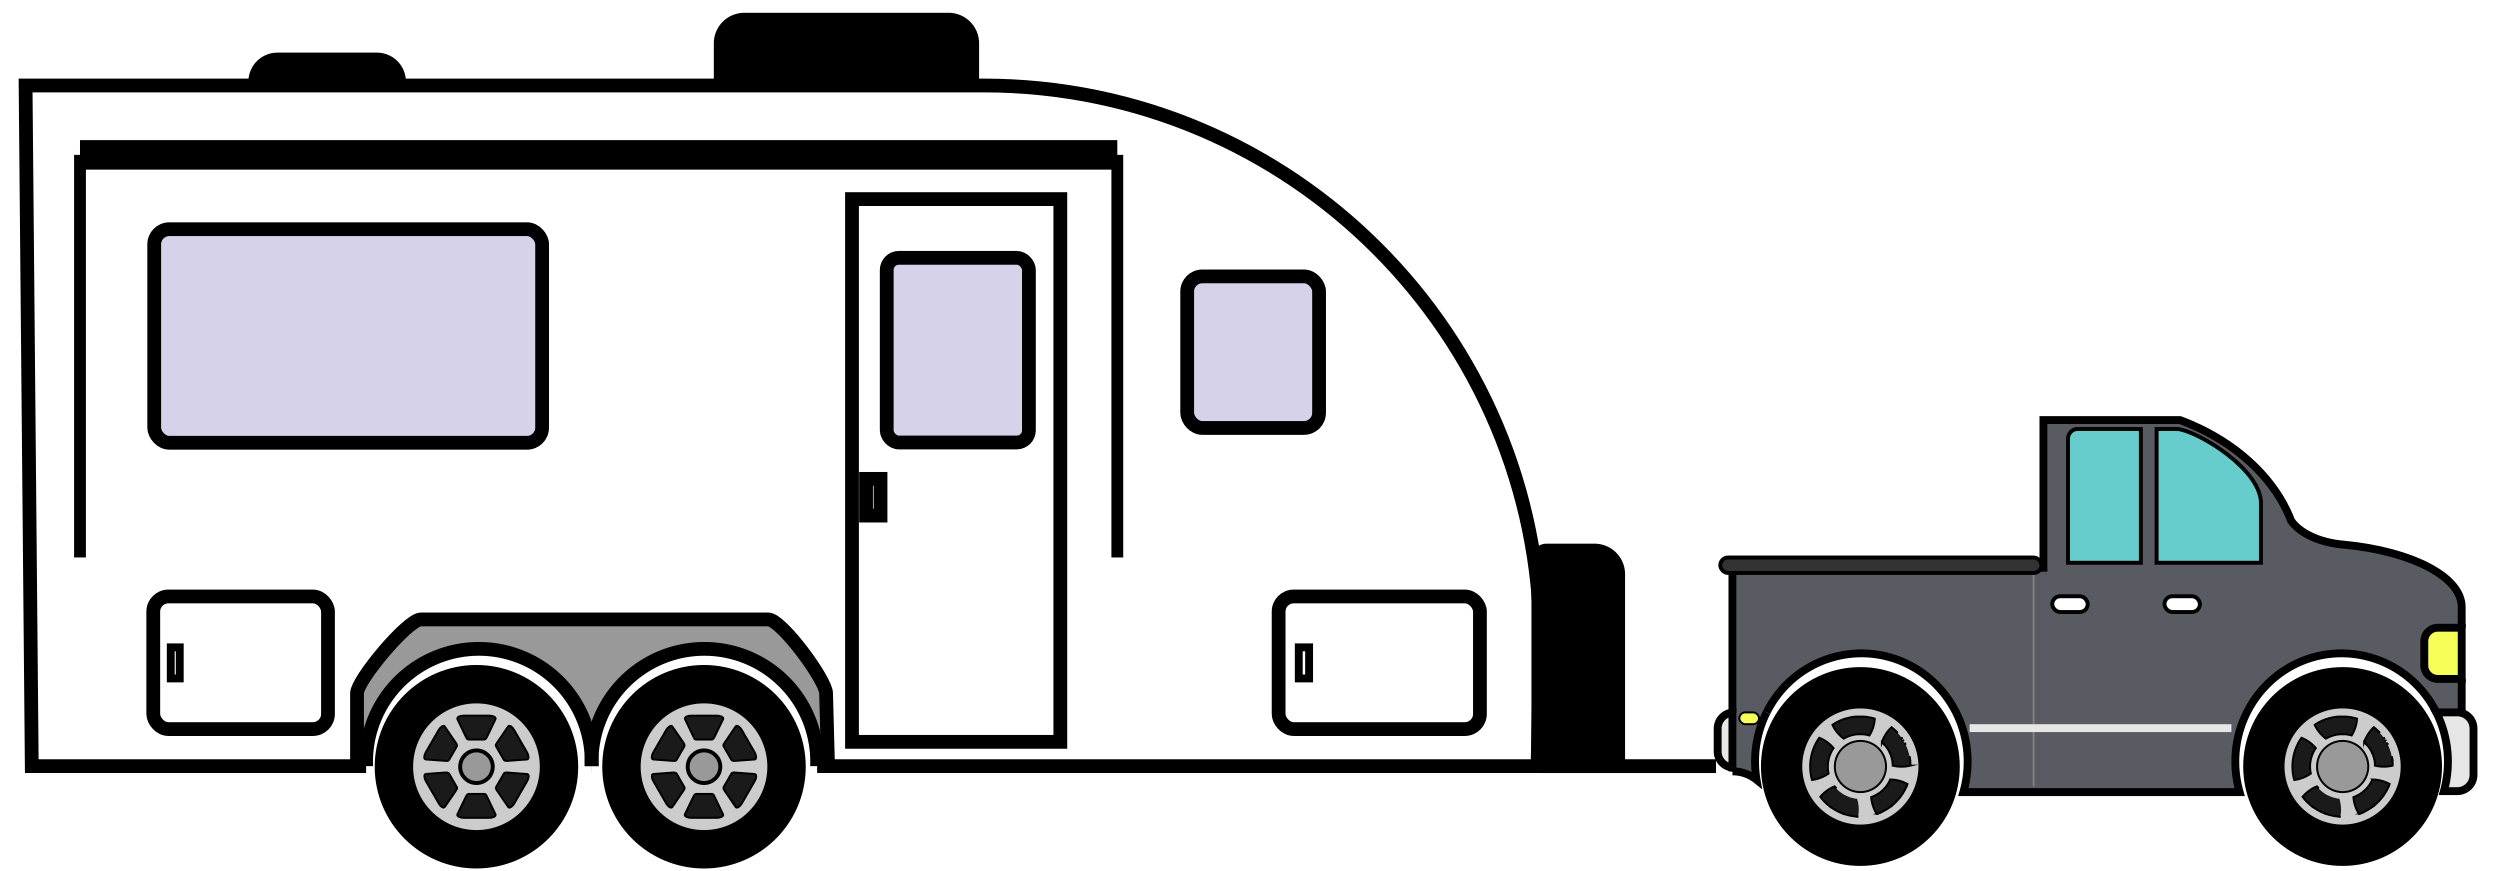 <svg id="RV" xmlns="http://www.w3.org/2000/svg" viewBox="0 0 1270.1 442.36"><defs><style>.cls-1,.cls-20,.cls-6{fill:#fff;}.cls-2,.cls-9{fill:#999;}.cls-12,.cls-18,.cls-22,.cls-23,.cls-3,.cls-5{fill:none;}.cls-10,.cls-11,.cls-12,.cls-18,.cls-19,.cls-20,.cls-21,.cls-24,.cls-3,.cls-4,.cls-5,.cls-6,.cls-7,.cls-8,.cls-9{stroke:#000;}.cls-10,.cls-11,.cls-12,.cls-18,.cls-19,.cls-20,.cls-21,.cls-22,.cls-23,.cls-24,.cls-3,.cls-4,.cls-5,.cls-6,.cls-7,.cls-8,.cls-9{stroke-miterlimit:10;}.cls-11,.cls-3,.cls-4,.cls-6{stroke-width:7px;}.cls-4{fill:#d6d2e9;}.cls-5{stroke-width:15px;}.cls-12,.cls-23,.cls-7{stroke-width:4px;}.cls-16,.cls-8{fill:#ccc;}.cls-8{stroke-width:3px;}.cls-19,.cls-20,.cls-24,.cls-9{stroke-width:2px;}.cls-10,.cls-17{fill:#1a1a1a;}.cls-13{fill:#e6e6e6;}.cls-14,.cls-21{fill:#f5ff57;}.cls-15{fill:#585b62;}.cls-19{fill:#6cc;}.cls-22{stroke:gray;}.cls-23{stroke:#e6e6e6;}.cls-24{fill:#333;}</style></defs><title>travel-trailer</title><path class="cls-1" d="M782.55,326.3l-1.41,62.93H420.69l-1-37c0-6.69-22.71-37.52-29.4-37.52H213.83c-6.69,0-32.45,30.83-32.45,37.52v37H16.14L13,43.43H129.7v3a11.24,11.24,0,0,0,11.21,11.2h50.61a11.23,11.23,0,0,0,11.2-11.2v-3H366.8a12,12,0,0,0,11.35,8.11H481.92a12.07,12.07,0,0,0,11.36-8.11h6.39C655.9,43.43,782.55,170.08,782.55,326.3Z"/><path d="M493.92,22V39.55a12.14,12.14,0,0,1-.64,3.88H366.8a12.15,12.15,0,0,1-.65-3.88V22a12,12,0,0,1,12-12H481.92A12,12,0,0,1,493.92,22Z"/><path class="cls-2" d="M419.68,352.21l1,37H415.1c0-.51,0-1,0-1.52a57.3,57.3,0,1,0-114.59,0,57.3,57.3,0,1,0-114.59,0c0,.5,0,1,0,1.52h-4.58v-37c0-6.69,25.76-37.52,32.45-37.52H390.28C397,314.69,419.68,345.52,419.68,352.21Z"/><path d="M202.72,41.44v2h-73v-2a11.23,11.23,0,0,1,11.21-11.19h50.61A11.23,11.23,0,0,1,202.72,41.44Z"/><line class="cls-3" x1="782.55" y1="389.23" x2="871.79" y2="389.23"/><path class="cls-3" d="M366.8,43.43a12.15,12.15,0,0,1-.65-3.88V22a12,12,0,0,1,12-12H481.92a12,12,0,0,1,12,12V39.55a12.14,12.14,0,0,1-.64,3.88"/><path class="cls-3" d="M129.7,43.43v-2a11.23,11.23,0,0,1,11.21-11.19h50.61a11.23,11.23,0,0,1,11.2,11.19v2"/><path class="cls-3" d="M186,389.23H16.14L13,43.43H499.67c156.23,0,282.88,126.65,282.88,282.87l-1.41,62.93h-366"/><line class="cls-3" x1="300.55" y1="389.23" x2="300.51" y2="389.23"/><path class="cls-3" d="M186,389.23c0-.51,0-1,0-1.52a57.3,57.3,0,1,1,114.59,0c0,.5,0,1,0,1.52"/><path class="cls-3" d="M300.55,389.23c0-.51,0-1,0-1.52a57.3,57.3,0,1,1,114.59,0c0,.5,0,1,0,1.52"/><path class="cls-3" d="M181.38,389.73V352.21c0-6.69,25.76-37.52,32.45-37.52H390.28c6.69,0,29.4,30.83,29.4,37.52l1,37v.5"/><rect class="cls-4" x="603.14" y="140.42" width="67" height="77" rx="7.67" ry="7.67"/><rect class="cls-4" x="78.35" y="116.44" width="197.07" height="108.51" rx="7.67" ry="7.67"/><line class="cls-5" x1="40.64" y1="78.68" x2="567.64" y2="78.68"/><rect x="564.64" y="78.68" width="6" height="204.53"/><rect x="37.64" y="78.68" width="6" height="204.53"/><rect class="cls-6" x="432.85" y="101.15" width="105.84" height="275.74"/><rect class="cls-4" x="450.49" y="130.99" width="72.24" height="93.81" rx="6.17" ry="6.17"/><rect class="cls-3" x="439.99" y="243.28" width="7.35" height="18.66"/><circle class="cls-7" cx="357.66" cy="389.53" r="49.69"/><circle class="cls-8" cx="357.66" cy="389.53" r="33.68"/><circle class="cls-9" cx="357.66" cy="389.53" r="8.28"/><path class="cls-10" d="M361.43,375.73h-7.54c-1.2,0-1.21-.8-1.75-1.75L348,365.33c-.34-1.06,1.38-1.75,3.07-1.75h13.25c1.69,0,3.47.81,3.07,1.75L363.18,374C362.77,374.83,362.39,375.73,361.43,375.73Z"/><path class="cls-10" d="M347.59,379.36l-3.77,6.53c-.6,1-1.3.65-2.39.64l-9.58-.7c-1.09-.23-.82-2.08,0-3.54l6.63-11.47c.84-1.47,2.44-2.6,3.05-1.79L347,377C347.48,377.76,348.07,378.53,347.59,379.36Z"/><path class="cls-10" d="M343.82,393.16l3.77,6.54c.6,1-.08,1.44-.64,2.39l-5.4,7.94c-.75.82-2.21-.33-3.05-1.79l-6.63-11.47c-.84-1.47-1-3.41,0-3.54l9.58-.71C342.37,392.46,343.34,392.33,343.82,393.16Z"/><path class="cls-10" d="M353.89,403.33h7.54c1.2,0,1.21.8,1.75,1.75l4.17,8.65c.35,1.06-1.38,1.75-3.07,1.75H351c-1.69,0-3.46-.81-3.07-1.75l4.18-8.65C352.55,404.23,352.92,403.33,353.89,403.33Z"/><path class="cls-10" d="M367.73,399.7l3.77-6.54c.6-1,1.29-.65,2.39-.64l9.57.71c1.09.23.83,2.07,0,3.54l-6.62,11.47c-.85,1.46-2.44,2.6-3.05,1.79l-5.4-7.94C367.84,401.3,367.24,400.53,367.73,399.7Z"/><path class="cls-10" d="M371.5,385.89l-3.77-6.53c-.6-1,.08-1.45.64-2.39l5.4-7.94c.74-.83,2.2.32,3.05,1.79l6.62,11.47c.85,1.46,1,3.41,0,3.54l-9.57.7C372.94,386.6,372,386.73,371.5,385.89Z"/><circle class="cls-7" cx="242.06" cy="389.53" r="49.69"/><circle class="cls-8" cx="242.06" cy="389.53" r="33.68"/><circle class="cls-9" cx="242.06" cy="389.53" r="8.28"/><path class="cls-10" d="M245.83,375.73h-7.55c-1.19,0-1.21-.8-1.75-1.75l-4.17-8.65c-.35-1.06,1.38-1.75,3.07-1.75h13.25c1.69,0,3.47.81,3.07,1.75L247.58,374C247.16,374.83,246.79,375.73,245.83,375.73Z"/><path class="cls-10" d="M232,379.36l-3.77,6.53c-.6,1-1.3.65-2.39.64l-9.58-.7c-1.09-.23-.82-2.08,0-3.54l6.63-11.47c.84-1.47,2.43-2.6,3-1.79l5.41,7.94C231.88,377.76,232.47,378.53,232,379.36Z"/><path class="cls-10" d="M228.22,393.16,232,399.7c.6,1-.09,1.44-.64,2.39L225.94,410c-.74.82-2.2-.33-3-1.79l-6.63-11.47c-.84-1.47-1-3.41,0-3.54l9.58-.71C226.77,392.46,227.73,392.33,228.22,393.16Z"/><path class="cls-10" d="M238.28,403.33h7.55c1.19,0,1.21.8,1.75,1.75l4.17,8.65c.35,1.06-1.38,1.75-3.07,1.75H235.43c-1.69,0-3.47-.81-3.07-1.75l4.17-8.65C237,404.23,237.32,403.33,238.28,403.33Z"/><path class="cls-10" d="M252.12,399.7l3.77-6.54c.6-1,1.3-.65,2.39-.64l9.58.71c1.09.23.82,2.07,0,3.54l-6.63,11.47c-.84,1.46-2.43,2.6-3,1.79l-5.41-7.94C252.23,401.3,251.64,400.53,252.12,399.7Z"/><path class="cls-10" d="M255.89,385.89l-3.77-6.53c-.6-1,.09-1.45.64-2.39l5.41-7.94c.74-.83,2.2.32,3,1.79l6.63,11.47c.84,1.46,1,3.41,0,3.54l-9.58.7C257.34,386.6,256.38,386.73,255.89,385.89Z"/><path class="cls-11" d="M785.7,279.71h24.4a12,12,0,0,1,12,12v97.52a0,0,0,0,1,0,0H786.37a4.83,4.83,0,0,1-4.83-4.83V283.87A4.17,4.17,0,0,1,785.7,279.71Z"/><rect class="cls-6" x="649.59" y="303.03" width="102.27" height="67.37" rx="7.67" ry="7.67"/><rect class="cls-12" x="659.82" y="328.88" width="5.26" height="15.79"/><rect class="cls-6" x="77.87" y="303.03" width="88.76" height="67.37" rx="7.67" ry="7.67"/><rect class="cls-12" x="86.75" y="328.88" width="4.57" height="15.79"/><path class="cls-13" d="M1250.64,362.22a8.18,8.18,0,0,1,6,7.87v23.66a8.18,8.18,0,0,1-6,7.87,7.79,7.79,0,0,1-2.17.3h-6.88a56,56,0,0,0-3.84-40h10.72A7.79,7.79,0,0,1,1250.64,362.22Z"/><path class="cls-14" d="M1250.64,318.92v26h-12.17a6.86,6.86,0,0,1-6.83-6.83V325.75a6.86,6.86,0,0,1,6.83-6.83Z"/><path class="cls-15" d="M1137.82,402.42H997.46a55.81,55.81,0,0,0,2.18-15.5c0-30.38-24.18-55-54-55a53.9,53.9,0,0,0-48.11,30,55.53,55.53,0,0,0-5.89,25c0,1,0,2,.08,3a54.08,54.08,0,0,0,.69,6.28,19.32,19.32,0,0,0-12.27-4.28V288.42h158v-75h69.41c1.89.7,3.76,1.45,5.59,2.24,22.6,9.7,40,25.6,48.7,43.89v0c.77,1.62,1.47,3.27,2.1,4.93,4.33,6.36,14.31,11.1,26.4,12.19l.2,0c17.65,1.67,33,5.89,43.78,11.71,10.22,5.51,16.31,12.45,16.31,20v10.5h-12.17a6.86,6.86,0,0,0-6.83,6.83v12.34a6.86,6.86,0,0,0,6.83,6.83h12.17v17.3a7.79,7.79,0,0,0-2.17-.3h-10.72a53.9,53.9,0,0,0-48.11-30c-29.82,0-54,24.62-54,55A55.81,55.81,0,0,0,1137.82,402.42Z"/><path class="cls-13" d="M880.14,362v27.94a8.19,8.19,0,0,1-7.5-8.14V370.09A8.19,8.19,0,0,1,880.14,362Z"/><line class="cls-12" x1="1250.64" y1="344.92" x2="1250.64" y2="362.22"/><path class="cls-12" d="M880.14,362V288.42h158v-75h69.41c1.89.7,3.76,1.45,5.59,2.24,22.6,9.7,40,25.6,48.7,43.89v0c.77,1.62,1.47,3.27,2.1,4.93,4.33,6.36,14.31,11.1,26.4,12.19l.2,0c17.65,1.67,33,5.89,43.78,11.71,10.22,5.51,16.31,12.45,16.31,20v10.5"/><path class="cls-12" d="M880.14,389.89v2a19.32,19.32,0,0,1,12.27,4.28,54.08,54.08,0,0,1-.69-6.28c-.05-1-.08-2-.08-3a55.53,55.53,0,0,1,5.89-25"/><path class="cls-12" d="M897.53,361.92a53.9,53.9,0,0,1,48.11-30c29.82,0,54,24.62,54,55a55.81,55.81,0,0,1-2.18,15.5h140.36a55.81,55.81,0,0,1-2.18-15.5c0-30.38,24.18-55,54-55a53.9,53.9,0,0,1,48.11,30"/><path class="cls-12" d="M1250.64,318.92h-12.17a6.86,6.86,0,0,0-6.83,6.83v12.34a6.86,6.86,0,0,0,6.83,6.83h12.17Z"/><path class="cls-12" d="M880.14,362a8.19,8.19,0,0,0-7.5,8.14v11.66a8.19,8.19,0,0,0,7.5,8.14Z"/><path class="cls-12" d="M1250.64,362.22a7.79,7.79,0,0,0-2.17-.3h-10.72a56,56,0,0,1,3.84,40h6.88a7.79,7.79,0,0,0,2.17-.3,8.18,8.18,0,0,0,6-7.87V370.09A8.18,8.18,0,0,0,1250.64,362.22Z"/><path d="M923.61,410.29a30,30,0,1,0,8.8-48c-.59.27-1.18.57-1.75.88a30,30,0,0,0-11,10.45,24.89,24.89,0,0,0-1.74,3.21,29.77,29.77,0,0,0-2.79,12.62,29.42,29.42,0,0,0,.8,6.87A29.72,29.72,0,0,0,923.61,410.29Zm21.53-70.87a50,50,0,1,1-50,50A50,50,0,0,1,945.14,339.42Z"/><path class="cls-16" d="M953.45,413.52a6.34,6.34,0,0,0,.73-.26c.4-.14.8-.31,1.2-.49l.65-.29c.13-.06.25-.13.38-.18q.66-.33,1.29-.69c.45-.25.9-.53,1.34-.81l.54-.36c.24-.16.47-.33.7-.5l.24-.18a10.72,10.72,0,0,0,.84-.67c.29-.24.58-.48.86-.74a.86.86,0,0,0,.14-.13c.24-.21.47-.43.7-.66a1.45,1.45,0,0,0,.17-.18c.22-.21.42-.42.62-.64l.25-.27c.2-.22.4-.45.58-.68.39-.44.74-.9,1.09-1.38l.51-.73c.21-.31.41-.63.61-.95a25.67,25.67,0,0,0,1.33-2.47q.15-.3.27-.6a4.28,4.28,0,0,0,.23-.55c.11-.26.21-.52.31-.79a18.76,18.76,0,0,0-8.76-2.31c-.12.27-.24.54-.38.8s-.27.53-.42.79-.21.36-.32.54-.18.29-.28.43-.25.37-.38.55-.31.42-.48.62-.26.32-.39.47-.3.35-.46.51-.32.33-.48.49c-.32.32-.66.62-1,.9s-.7.56-1.06.81-.63.43-1,.62-.65.38-1,.55-.67.33-1,.48l-.11.05q-.45.19-.93.36A18.8,18.8,0,0,0,953.45,413.52Zm3.75-35.35.41.45c.15.17.3.34.43.52a5.37,5.37,0,0,1,.35.45l.1.13.1.14.27.39a15,15,0,0,1,1.13,2c.11.23.22.46.32.7a5.49,5.49,0,0,1,.21.51,10.75,10.75,0,0,1,.39,1.13c.11.37.21.73.3,1.1s.15.69.21,1c0,.11,0,.21,0,.31a5,5,0,0,1,.08.65c0,.21.05.42.06.62a1.41,1.41,0,0,1,0,.29,3,3,0,0,1,0,.42,18.73,18.73,0,0,0,9,0c0-.33,0-.66,0-1s0-.37,0-.56,0-.52-.07-.77a22.2,22.2,0,0,0-.36-2.31c0-.25-.11-.51-.17-.76s-.12-.51-.19-.76c-.19-.71-.41-1.41-.66-2.11-.14-.39-.29-.77-.45-1.15s-.26-.6-.4-.9c-.06-.11-.11-.22-.16-.33-.14-.29-.28-.58-.44-.86s-.38-.71-.59-1a3.79,3.79,0,0,0-.2-.34l-.1-.15c-.1-.17-.21-.33-.31-.49h0a7.43,7.43,0,0,0-.53-.76c0-.08-.1-.15-.15-.23s-.17-.24-.26-.35c-.22-.3-.46-.6-.7-.89s-.5-.6-.77-.89-.53-.58-.81-.85-.52-.52-.79-.76c-.47-.44-1-.85-1.45-1.24a18.81,18.81,0,0,0-4.91,7.62l.52.48c.18.17.35.35.52.53A.22.22,0,0,1,957.2,378.17Zm-11-5.21h.21a5.7,5.7,0,0,1,.58.06c.21,0,.41,0,.62.08s.67.11,1,.19a12,12,0,0,1,1.18.3,18.63,18.63,0,0,0,2.74-8.56h0l-.41-.13-.3-.08c-.46-.12-.92-.24-1.39-.34a23.22,23.22,0,0,0-2.63-.42l-.87-.08h0l-.46,0a3,3,0,0,0-.42,0h-1.67l-.65,0h-.24l-.62,0c-.5,0-1,.1-1.49.18-.22,0-.43.06-.65.11-.51.08-1,.19-1.53.31l-1.14.3-.68.21-.12,0-.84.29-.36.14c-.29.1-.58.22-.86.34l-.4.17c-.35.16-.7.32-1,.5s-.84.43-1.25.67l-.25.14-.29.18-.44.27-.47.31a18.69,18.69,0,0,0,5.73,7c.23-.14.46-.27.7-.39l.11-.06c.21-.11.43-.22.64-.31s.49-.22.74-.32.35-.14.53-.2l.54-.19a10.34,10.34,0,0,1,1.24-.35q.68-.17,1.35-.27l.51-.07h.09c.27,0,.54-.06.81-.07s.73,0,1.09,0h.41C945.78,372.93,946,372.94,946.25,373Zm-1.11,46.46a30,30,0,0,1-29.2-23.13,29.42,29.42,0,0,1-.8-6.87,29.77,29.77,0,0,1,2.79-12.62,24.89,24.89,0,0,1,1.74-3.21,30,30,0,0,1,11-10.45c.57-.31,1.16-.61,1.75-.88a30,30,0,0,1,19-2.19,30,30,0,0,1-6.23,59.35Zm-15.51-9.77c.28.23.58.45.88.65l.06,0c.25.18.5.35.76.51l.32.21.76.45a.51.51,0,0,0,.16.09c.28.16.56.32.85.47l.2.1.88.42.17.08.73.31c.24.11.48.2.73.29s.74.28,1.12.4h0l.83.25,1,.26c.35.09.71.17,1.07.24l.6.11c.41.07.81.13,1.22.18s.83.1,1.24.12a8.24,8.24,0,0,0,.85.05,18.78,18.78,0,0,0-.51-9.05h0c-.53,0-1-.13-1.57-.23-.36-.07-.71-.15-1.07-.25a13.09,13.09,0,0,1-1.5-.48l-.45-.17-.67-.29-.69-.34-.08,0c-.4-.21-.79-.43-1.17-.67s-.74-.49-1.09-.76h0c-.28-.21-.55-.43-.81-.65s-.41-.36-.61-.56l-.37-.36a4.27,4.27,0,0,1-.36-.38.49.49,0,0,1-.12-.13c-.23-.25-.46-.51-.67-.78a.76.76,0,0,1-.11-.14,1.83,1.83,0,0,1-.13-.16,18.73,18.73,0,0,0-7.25,5.32,3.92,3.92,0,0,0,.25.32c.23.3.47.6.72.89s.54.62.82.92l.07.07c.11.12.22.24.34.35.27.28.54.55.83.81l.17.15q.45.42.93.81l.18.15.45.35Zm28.51-20.23a13,13,0,0,0-20.48-10.63l-.61.46a13.1,13.1,0,0,0-3.32,3.93c-.22.4-.41.82-.59,1.24a13,13,0,0,0-1,5c0,.27,0,.54,0,.8a13,13,0,0,0,13,12.2A13,13,0,0,0,958.14,389.42Zm-26.59-9.36a18.74,18.74,0,0,0-7.3-5.25,25.38,25.38,0,0,0-4.61,14.61,24.94,24.94,0,0,0,.94,6.84A18.75,18.75,0,0,0,929,393a16.49,16.49,0,0,1,2.52-12.92Z"/><path class="cls-17" d="M961,369.45c.5.39,1,.8,1.45,1.24.27.24.53.5.79.76s.55.56.81.85.52.59.77.89.48.59.7.89c.09.11.17.23.26.35s.11.15.15.23c.19.25.36.5.53.76h0c.1.16.21.32.31.49a4.94,4.94,0,0,1,.3.49c.21.34.4.69.59,1s.3.57.44.86c0,.11.1.22.16.33.14.3.27.6.4.9s.31.76.45,1.15c.25.7.47,1.4.66,2.11.07.25.13.51.19.76s.12.51.17.76q.23,1.16.36,2.31c0,.25,0,.51.07.77s0,.38,0,.56,0,.66,0,1a18.73,18.73,0,0,1-9,0,3,3,0,0,0,0-.42,1.41,1.41,0,0,0,0-.29c0-.2,0-.41-.06-.62a5,5,0,0,0-.08-.65c0-.1,0-.2,0-.31-.06-.35-.13-.69-.21-1s-.19-.73-.3-1.1a10.75,10.75,0,0,0-.39-1.13,5.49,5.49,0,0,0-.21-.51c-.1-.23-.2-.47-.32-.7a15,15,0,0,0-1.13-2l-.27-.39-.1-.14-.1-.13a5.37,5.37,0,0,0-.35-.45c-.13-.18-.28-.35-.43-.52a5.57,5.57,0,0,0-.41-.45.22.22,0,0,0-.08-.09c-.16-.18-.34-.36-.52-.53l-.52-.48A18.81,18.81,0,0,1,961,369.45Z"/><path class="cls-2" d="M956.75,383.57a13,13,0,1,1-24.58,6.65c0-.26,0-.53,0-.8a13,13,0,0,1,1-5c.18-.42.37-.84.59-1.24a13.1,13.1,0,0,1,3.32-3.93l.61-.46a13,13,0,0,1,19.09,4.78Z"/><path class="cls-17" d="M955.38,412.77c-.4.17-.8.34-1.2.49l-.73.26a18.8,18.8,0,0,1-2.82-8.54q.48-.17.93-.36l.11-.05q.52-.22,1-.48c.33-.17.66-.35,1-.55s.64-.4,1-.62.72-.52,1.06-.81.68-.58,1-.9c.16-.16.33-.32.48-.49s.31-.33.46-.51.27-.31.39-.47.33-.41.48-.62.26-.36.38-.55.19-.29.28-.43.22-.36.32-.54.29-.52.42-.79.26-.53.38-.8a18.76,18.76,0,0,1,8.76,2.31c-.1.27-.2.53-.31.79s-.15.37-.23.55-.17.4-.27.6a25.67,25.67,0,0,1-1.33,2.47c-.2.32-.4.64-.61.95l-.51.73c-.35.48-.7.94-1.09,1.38-.18.23-.38.46-.58.68l-.25.27c-.2.22-.4.43-.62.64a1.45,1.45,0,0,1-.17.18c-.23.23-.46.45-.7.66a.86.86,0,0,1-.14.13c-.28.26-.57.5-.86.74s-.56.45-.84.67l-.24.18c-.23.17-.46.34-.7.5l-.54.36c-.44.28-.89.56-1.34.81s-.85.47-1.29.69c-.13.05-.25.12-.38.18Z"/><path class="cls-17" d="M946.47,364l.46,0h0l.87.08a23.22,23.22,0,0,1,2.63.42c.47.1.93.22,1.39.34l.3.08.41.13h0a18.63,18.63,0,0,1-2.74,8.56,12,12,0,0,0-1.18-.3c-.33-.08-.67-.14-1-.19s-.41-.06-.62-.08a5.7,5.7,0,0,0-.58-.06h-.21c-.23,0-.47,0-.71,0h-.41c-.36,0-.72,0-1.09,0s-.54,0-.81.07h-.09l-.51.07q-.68.11-1.35.27a10.34,10.34,0,0,0-1.24.35l-.54.19c-.18.06-.35.12-.53.2s-.5.2-.74.32-.43.2-.64.31l-.11.06c-.24.12-.47.25-.7.39a18.69,18.69,0,0,1-5.73-7l.47-.31.44-.27.29-.18.25-.14c.41-.24.82-.46,1.25-.67s.7-.34,1-.5l.4-.17c.28-.12.57-.24.86-.34l.36-.14.84-.29.12,0,.68-.21,1.14-.3c.51-.12,1-.23,1.53-.31.22-.05.43-.08.65-.11.5-.08,1-.14,1.49-.18l.62,0h.24l.65,0h1.67A3,3,0,0,1,946.47,364Z"/><path class="cls-17" d="M935.22,402.61h0c.35.27.72.52,1.09.76s.77.46,1.17.67l.08,0,.69.34.67.29.45.17a13.09,13.09,0,0,0,1.5.48c.36.1.71.18,1.07.25.52.1,1,.18,1.57.23h0a18.78,18.78,0,0,1,.51,9.05l-.85-.05c-.41,0-.83-.07-1.24-.12s-.81-.11-1.22-.18l-.6-.11c-.36-.07-.72-.15-1.07-.24l-1-.26-.83-.25h0l-1.12-.4c-.25-.09-.49-.18-.73-.29l-.73-.31-.17-.08-.88-.42-.2-.1c-.29-.15-.57-.31-.85-.47a.51.51,0,0,1-.16-.09l-.76-.45-.32-.21c-.26-.16-.51-.33-.76-.51l-.06,0c-.3-.21-.59-.42-.88-.65l-.08-.06-.45-.35-.18-.15q-.48-.39-.93-.81l-.17-.15c-.29-.26-.56-.53-.83-.81-.12-.11-.23-.23-.34-.35l-.07-.07c-.28-.3-.56-.6-.82-.92s-.49-.59-.72-.89a3.92,3.92,0,0,1-.25-.32,18.73,18.73,0,0,1,7.25-5.32,1.83,1.83,0,0,0,.13.16.76.76,0,0,0,.11.14,9.85,9.85,0,0,0,.67.78.49.49,0,0,0,.12.13,4.27,4.27,0,0,0,.36.38l.37.36c.2.2.4.38.61.56S934.94,402.4,935.22,402.61Z"/><path class="cls-17" d="M924.25,374.81a18.74,18.74,0,0,1,7.3,5.25A16.49,16.49,0,0,0,929,393a18.75,18.75,0,0,1-8.45,3.28,24.94,24.94,0,0,1-.94-6.84,25.38,25.38,0,0,1,4.61-14.61Z"/><circle class="cls-18" cx="945.14" cy="389.42" r="50"/><path class="cls-18" d="M945.14,419.42a30,30,0,1,0,0-60,29.67,29.67,0,0,0-12.73,2.84c-.59.27-1.18.57-1.75.88a30,30,0,0,0-11,10.45,24.89,24.89,0,0,0-1.74,3.21,29.77,29.77,0,0,0-2.79,12.62,29.42,29.42,0,0,0,.8,6.87,30,30,0,0,0,29.2,23.13Z"/><path class="cls-18" d="M957.12,378.08c-.17-.18-.34-.36-.52-.53"/><path class="cls-18" d="M957.61,378.62l-.41-.45"/><path class="cls-18" d="M960.31,382.93c-.1-.24-.21-.47-.32-.7"/><path class="cls-18" d="M970.13,384.33a22.2,22.2,0,0,1,.36,2.31"/><path class="cls-18" d="M967.66,377.46c.16.28.3.57.44.86"/><path class="cls-18" d="M966.77,375.92l.1.15a3.79,3.79,0,0,1,.2.34"/><path class="cls-18" d="M965.92,374.66a7.43,7.43,0,0,1,.53.76"/><path class="cls-18" d="M963.23,371.45c.28.27.55.56.81.85"/><path class="cls-18" d="M931.52,367.87l.44-.27.29-.18.25-.14c.41-.24.82-.46,1.25-.67s.7-.34,1-.5l.4-.17c.28-.12.57-.24.86-.34l.36-.14.84-.29.12,0,.68-.21,1.14-.3c.51-.12,1-.23,1.53-.31.22-.05.43-.08.65-.11.5-.08,1-.14,1.49-.18l.62,0h.24l.65,0h1.67a3,3,0,0,1,.42,0l.46,0h0l.87.08a23.22,23.22,0,0,1,2.63.42c.47.1.93.22,1.39.34l.3.08.41.13h0a18.63,18.63,0,0,1-2.74,8.56,12,12,0,0,0-1.18-.3c-.33-.08-.67-.14-1-.19s-.41-.06-.62-.08a5.7,5.7,0,0,0-.58-.06h-.21c-.23,0-.47,0-.71,0h-.41c-.36,0-.72,0-1.09,0s-.54,0-.81.07h-.09l-.51.07q-.68.11-1.35.27a10.34,10.34,0,0,0-1.24.35l-.54.19c-.18.06-.35.12-.53.2s-.5.2-.74.32-.43.2-.64.31l-.11.06c-.24.12-.47.25-.7.39a18.69,18.69,0,0,1-5.73-7Z"/><path class="cls-18" d="M932.28,399.75c.21.27.44.53.67.78"/><path class="cls-18" d="M930.51,410.3c-.3-.2-.6-.42-.88-.65"/><path class="cls-18" d="M937.25,413.67c-.38-.12-.75-.25-1.12-.4"/><path class="cls-18" d="M944.06,414.89a8.24,8.24,0,0,1-.85-.05"/><path class="cls-18" d="M935.32,397.93a12.85,12.85,0,0,1-3.15-7.71c0-.26,0-.53,0-.8a13,13,0,0,1,1-5c.18-.42.37-.84.59-1.24a13.1,13.1,0,0,1,3.32-3.93l.61-.46a13,13,0,1,1-2.34,19.14Z"/><path class="cls-18" d="M955.38,412.77c-.4.18-.8.35-1.2.49a6.34,6.34,0,0,1-.73.26"/><path class="cls-18" d="M961.36,409.09a10.72,10.72,0,0,1-.84.67"/><path class="cls-18" d="M968.72,399.11a4.28,4.28,0,0,1-.23.55"/><path class="cls-18" d="M920.58,396.26a24.94,24.94,0,0,1-.94-6.84,25.38,25.38,0,0,1,4.61-14.61,18.74,18.74,0,0,1,7.3,5.25A16.49,16.49,0,0,0,929,393,18.75,18.75,0,0,1,920.58,396.26Z"/><path class="cls-18" d="M970.13,384.33q.23,1.16.36,2.31c0,.25,0,.51.07.77s0,.38,0,.56,0,.66,0,1a18.73,18.73,0,0,1-9,0,3,3,0,0,0,0-.42,1.41,1.41,0,0,0,0-.29c0-.2,0-.41-.06-.62a5,5,0,0,0-.08-.65c0-.1,0-.2,0-.31-.06-.35-.13-.69-.21-1s-.19-.73-.3-1.1a10.75,10.75,0,0,0-.39-1.13,5.49,5.49,0,0,0-.21-.51c-.1-.23-.2-.47-.32-.7a15,15,0,0,0-1.13-2l-.27-.39-.1-.14-.1-.13a5.37,5.37,0,0,0-.35-.45c-.13-.18-.28-.35-.43-.52a5.57,5.57,0,0,0-.41-.45.22.22,0,0,0-.08-.09c-.16-.18-.34-.36-.52-.53l-.52-.48a18.81,18.81,0,0,1,4.91-7.62c.5.39,1,.8,1.45,1.24.27.24.53.5.79.76s.55.56.81.85"/><path class="cls-18" d="M967.66,377.46c.15.28.3.57.44.86"/><path class="cls-18" d="M966.77,375.92a4.94,4.94,0,0,1,.3.49"/><path class="cls-18" d="M965.92,374.66c.19.25.36.5.53.76"/><path class="cls-18" d="M953.45,413.52a18.8,18.8,0,0,1-2.82-8.54q.48-.17.93-.36l.11-.05q.52-.22,1-.48c.33-.17.66-.35,1-.55s.64-.4,1-.62.72-.52,1.06-.81.68-.58,1-.9c.16-.16.33-.32.48-.49s.31-.33.46-.51.27-.31.39-.47.33-.41.48-.62.26-.36.38-.55.19-.29.28-.43.22-.36.32-.54.29-.52.42-.79.26-.53.38-.8a18.76,18.76,0,0,1,8.76,2.31c-.1.27-.2.53-.31.79s-.15.37-.23.55-.17.4-.27.6a25.67,25.67,0,0,1-1.33,2.47c-.2.32-.4.64-.61.95l-.51.73c-.35.48-.7.94-1.09,1.38-.18.23-.38.46-.58.68l-.25.27c-.2.22-.4.43-.62.64a1.45,1.45,0,0,1-.17.18c-.23.23-.46.45-.7.66a.86.86,0,0,1-.14.13c-.28.26-.57.5-.86.74s-.56.45-.84.67l-.24.18c-.23.17-.46.34-.7.5l-.54.36c-.44.28-.89.56-1.34.81s-.85.47-1.29.69c-.13.05-.25.12-.38.18l-.65.29c-.4.17-.8.34-1.2.49Z"/><path class="cls-18" d="M944.06,414.89l-.85-.05c-.41,0-.83-.07-1.24-.12s-.81-.11-1.22-.18l-.6-.11c-.36-.07-.72-.15-1.07-.24l-1-.26-.83-.25h0l-1.12-.4c-.25-.09-.49-.18-.73-.29l-.73-.31-.17-.08-.88-.42-.2-.1c-.29-.15-.57-.31-.85-.47a.51.51,0,0,1-.16-.09l-.76-.45-.32-.21c-.26-.16-.51-.33-.76-.51l-.06,0c-.3-.21-.59-.42-.88-.65l-.08-.06-.45-.35-.18-.15q-.48-.39-.93-.81l-.17-.15c-.29-.26-.56-.53-.83-.81-.12-.11-.23-.23-.34-.35l-.07-.07c-.28-.3-.56-.6-.82-.92s-.49-.59-.72-.89a3.92,3.92,0,0,1-.25-.32,18.73,18.73,0,0,1,7.25-5.32,1.83,1.83,0,0,0,.13.16.76.76,0,0,0,.11.14,9.85,9.85,0,0,0,.67.78"/><path d="M1160.94,396.29a30,30,0,1,0,16.47-34c-.59.27-1.18.57-1.75.88a30,30,0,0,0-11,10.45,24.89,24.89,0,0,0-1.74,3.21,29.77,29.77,0,0,0-2.79,12.62A29.42,29.42,0,0,0,1160.94,396.29Zm29.2-56.87a50,50,0,1,1-50,50A50,50,0,0,1,1190.14,339.42Z"/><path class="cls-16" d="M1205.91,384.57c.11.37.21.73.3,1.1s.15.69.21,1c0,.11,0,.21,0,.31a5,5,0,0,1,.08.65c0,.21,0,.42.06.62a1.41,1.41,0,0,1,0,.29,3,3,0,0,1,0,.42,18.73,18.73,0,0,0,9,0c0-.33,0-.66,0-1s0-.37,0-.56,0-.52-.07-.77a22.2,22.2,0,0,0-.36-2.31c-.05-.25-.11-.51-.17-.76s-.12-.51-.19-.76c-.19-.71-.41-1.41-.66-2.11-.14-.39-.29-.77-.45-1.15s-.26-.6-.4-.9c-.06-.11-.11-.22-.16-.33-.14-.29-.28-.58-.44-.86s-.38-.71-.59-1a3.79,3.79,0,0,0-.2-.34l-.1-.15c-.1-.17-.21-.33-.31-.49h0a7.43,7.43,0,0,0-.53-.76c0-.08-.1-.15-.15-.23s-.17-.24-.26-.35c-.22-.3-.46-.6-.7-.89s-.5-.6-.77-.89-.53-.58-.81-.85-.52-.52-.79-.76c-.47-.44-1-.85-1.45-1.24a18.81,18.81,0,0,0-4.91,7.62l.52.48c.18.17.35.35.52.53a.22.22,0,0,1,.08.09l.41.45c.15.17.3.34.43.52a5.37,5.37,0,0,1,.35.45l.1.13.1.14.27.39a15,15,0,0,1,1.13,2c.11.23.22.46.32.7a5.49,5.49,0,0,1,.21.51A10.75,10.75,0,0,1,1205.91,384.57Zm-7.46,28.95a6.34,6.34,0,0,0,.73-.26c.4-.14.8-.31,1.2-.49l.65-.29c.13-.06.25-.13.38-.18q.66-.33,1.29-.69c.45-.25.9-.53,1.34-.81l.54-.36c.24-.16.47-.33.7-.5l.24-.18a10.72,10.72,0,0,0,.84-.67c.29-.24.58-.48.86-.74a.86.86,0,0,0,.14-.13c.24-.21.47-.43.7-.66a1.45,1.45,0,0,0,.17-.18c.22-.21.42-.42.62-.64l.25-.27c.2-.22.4-.45.58-.68.39-.44.74-.9,1.09-1.38l.51-.73c.21-.31.41-.63.61-.95a25.67,25.67,0,0,0,1.33-2.47q.15-.3.27-.6a4.28,4.28,0,0,0,.23-.55c.11-.26.21-.52.31-.79a18.76,18.76,0,0,0-8.76-2.31c-.12.27-.24.54-.38.8s-.27.53-.42.79-.21.36-.32.54-.18.29-.28.43-.25.37-.38.55-.31.42-.48.62-.26.32-.39.47-.3.35-.46.51-.32.33-.48.49c-.32.32-.66.62-1,.9s-.7.56-1.06.81-.63.43-.95.62-.65.38-1,.55-.67.33-1,.48l-.11.05q-.45.19-.93.36A18.8,18.8,0,0,0,1198.45,413.52ZM1189,373c.37,0,.73,0,1.09,0h.41c.24,0,.48,0,.71,0h.21a5.7,5.7,0,0,1,.58.06c.21,0,.41,0,.62.08s.67.11,1,.19a12,12,0,0,1,1.18.3,18.63,18.63,0,0,0,2.74-8.56h0l-.41-.13-.3-.08c-.46-.12-.92-.24-1.39-.34a23.22,23.22,0,0,0-2.63-.42l-.87-.08h0l-.46,0a3,3,0,0,0-.42,0h-1.67l-.65,0h-.24l-.62,0c-.5,0-1,.1-1.49.18-.22,0-.43.06-.65.11-.51.08-1,.19-1.53.31s-.76.19-1.14.3l-.68.21-.12,0-.84.29-.36.14c-.29.1-.58.22-.86.34l-.4.17c-.35.16-.7.32-1,.5s-.84.43-1.25.67l-.25.14-.29.18-.44.27-.47.31a18.69,18.69,0,0,0,5.73,7c.23-.14.46-.27.7-.39l.11-.06c.21-.11.43-.22.64-.31s.49-.22.74-.32.35-.14.53-.2l.54-.19a10.34,10.34,0,0,1,1.24-.35q.67-.17,1.35-.27l.51-.07h.09C1188.5,373,1188.77,373,1189,373Zm1.1,46.46a30,30,0,0,1-29.2-23.13,29.42,29.42,0,0,1-.8-6.87,29.77,29.77,0,0,1,2.79-12.62,24.89,24.89,0,0,1,1.74-3.21,30,30,0,0,1,11-10.45c.57-.31,1.16-.61,1.75-.88a30,30,0,0,1,19-2.19,30,30,0,0,1-6.23,59.35Zm-16.22-10.33.18.15.45.35.08.06c.28.23.58.45.88.65l.06,0c.25.18.5.35.76.51l.32.21.76.45a.51.51,0,0,0,.16.09c.28.16.56.32.85.47l.2.1.88.42.17.08.73.31c.24.11.48.2.73.29s.74.28,1.12.4h0l.83.25,1,.26c.35.09.71.17,1.07.24l.6.11c.41.07.81.13,1.22.18s.83.1,1.24.12a8.24,8.24,0,0,0,.85.05,18.78,18.78,0,0,0-.51-9.05h0c-.53,0-1-.13-1.57-.23-.36-.07-.71-.15-1.07-.25a13.09,13.09,0,0,1-1.5-.48l-.45-.17-.67-.29-.69-.34-.08,0c-.4-.21-.79-.43-1.17-.67s-.74-.49-1.09-.76h0c-.28-.21-.55-.43-.81-.65s-.41-.36-.61-.56l-.37-.36a4.27,4.27,0,0,1-.36-.38.49.49,0,0,1-.12-.13c-.23-.25-.46-.51-.67-.78a.76.76,0,0,1-.11-.14,1.83,1.83,0,0,1-.13-.16,18.73,18.73,0,0,0-7.25,5.32,3.92,3.92,0,0,0,.25.32c.23.3.47.6.72.89s.54.62.82.92a.23.23,0,0,0,.07.07c.11.12.22.24.34.35.27.28.54.55.83.81l.17.15Q1173.44,408.7,1173.92,409.09Zm29.22-19.67a13,13,0,0,0-20.48-10.63l-.61.46a13.1,13.1,0,0,0-3.32,3.93c-.22.4-.41.82-.59,1.24a13,13,0,0,0-1,5c0,.27,0,.54,0,.8a13,13,0,0,0,13,12.2A13,13,0,0,0,1203.14,389.42Zm-26.59-9.36a18.74,18.74,0,0,0-7.3-5.25,25.38,25.38,0,0,0-4.61,14.61,24.94,24.94,0,0,0,.94,6.84A18.75,18.75,0,0,0,1174,393a16.49,16.49,0,0,1,2.52-12.92Z"/><path class="cls-17" d="M1201.08,377.07a18.81,18.81,0,0,1,4.91-7.62c.5.39,1,.8,1.45,1.24.27.24.53.5.79.76s.55.56.81.85.52.59.77.89.48.59.7.89c.09.11.17.23.26.35s.11.15.15.23c.19.25.36.5.53.76h0c.1.16.21.32.31.49a4.94,4.94,0,0,1,.3.49c.21.34.4.69.59,1s.3.57.44.86c.05.11.1.22.16.33.14.3.27.6.4.9s.31.76.45,1.15c.25.7.47,1.4.66,2.11.07.25.13.51.19.76s.12.51.17.76q.22,1.16.36,2.31c0,.25,0,.51.07.77s0,.38,0,.56,0,.66,0,1a18.73,18.73,0,0,1-9,0,3,3,0,0,0,0-.42,1.41,1.41,0,0,0,0-.29c0-.2,0-.41-.06-.62a5,5,0,0,0-.08-.65c0-.1,0-.2,0-.31-.06-.35-.13-.69-.21-1s-.19-.73-.3-1.1a10.75,10.75,0,0,0-.39-1.13,5.49,5.49,0,0,0-.21-.51c-.1-.23-.2-.47-.32-.7a15,15,0,0,0-1.13-2l-.27-.39-.1-.14-.1-.13a5.37,5.37,0,0,0-.35-.45c-.13-.18-.28-.35-.43-.52a5.57,5.57,0,0,0-.41-.45.22.22,0,0,0-.08-.09c-.16-.18-.34-.36-.52-.53Z"/><path class="cls-2" d="M1201.75,383.57a13,13,0,1,1-24.58,6.65c0-.26,0-.53,0-.8a13,13,0,0,1,1-5c.18-.42.37-.84.59-1.24a13.1,13.1,0,0,1,3.32-3.93l.61-.46a13,13,0,0,1,19.09,4.78Z"/><path class="cls-17" d="M1200.38,412.77c-.4.17-.8.34-1.2.49l-.73.26a18.8,18.8,0,0,1-2.82-8.54q.48-.17.93-.36l.11-.05q.52-.22,1-.48c.33-.17.66-.35,1-.55s.64-.4.95-.62.72-.52,1.06-.81.68-.58,1-.9c.16-.16.33-.32.48-.49s.31-.33.46-.51.27-.31.39-.47.33-.41.48-.62.26-.36.38-.55.19-.29.28-.43.22-.36.32-.54.29-.52.42-.79.26-.53.38-.8a18.76,18.76,0,0,1,8.76,2.31c-.1.27-.2.53-.31.79s-.15.37-.23.55-.17.4-.27.6a25.67,25.67,0,0,1-1.33,2.47c-.2.32-.4.64-.61.95l-.51.73c-.35.48-.7.94-1.09,1.38-.18.23-.38.46-.58.68l-.25.27c-.2.22-.4.43-.62.64a1.45,1.45,0,0,1-.17.18c-.23.23-.46.45-.7.66a.86.86,0,0,1-.14.13c-.28.26-.57.5-.86.74s-.56.45-.84.67l-.24.18c-.23.17-.46.34-.7.5l-.54.36c-.44.28-.89.56-1.34.81s-.85.47-1.29.69c-.13.05-.25.12-.38.18Z"/><path class="cls-17" d="M1191.05,363.94a3,3,0,0,1,.42,0l.46,0h0l.87.08a23.22,23.22,0,0,1,2.63.42c.47.1.93.22,1.39.34l.3.08.41.13h0a18.63,18.63,0,0,1-2.74,8.56,12,12,0,0,0-1.18-.3c-.33-.08-.67-.14-1-.19s-.41-.06-.62-.08a5.7,5.7,0,0,0-.58-.06h-.21c-.23,0-.47,0-.71,0h-.41c-.36,0-.72,0-1.09,0s-.54,0-.81.07h-.09l-.51.07q-.68.11-1.35.27a10.34,10.34,0,0,0-1.24.35l-.54.19c-.18.06-.35.12-.53.2s-.5.2-.74.32-.43.2-.64.31l-.11.06c-.24.12-.47.25-.7.39a18.69,18.69,0,0,1-5.73-7l.47-.31.44-.27.29-.18.25-.14c.41-.24.82-.46,1.25-.67s.7-.34,1-.5l.4-.17c.28-.12.57-.24.86-.34l.36-.14.84-.29.12,0,.68-.21q.57-.17,1.14-.3c.51-.12,1-.23,1.53-.31.22-.05.43-.08.65-.11.5-.08,1-.14,1.49-.18l.62,0h.24l.65,0h1.67Z"/><path class="cls-17" d="M1178.43,401l.37.36c.2.2.4.38.61.56s.53.44.81.65h0c.35.27.72.52,1.09.76s.77.46,1.17.67l.08,0,.69.34.67.29.45.17a13.09,13.09,0,0,0,1.5.48c.36.1.71.18,1.07.25.52.1,1,.18,1.57.23h0a18.78,18.78,0,0,1,.51,9.05l-.85-.05c-.41,0-.83-.07-1.24-.12s-.81-.11-1.22-.18l-.6-.11c-.36-.07-.72-.15-1.07-.24l-1-.26-.83-.25h0l-1.12-.4c-.25-.09-.49-.18-.73-.29l-.73-.31-.17-.08-.88-.42-.2-.1c-.29-.15-.57-.31-.85-.47a.51.51,0,0,1-.16-.09l-.76-.45-.32-.21c-.26-.16-.51-.33-.76-.51l-.06,0c-.3-.21-.59-.42-.88-.65l-.08-.06-.45-.35-.18-.15q-.48-.39-.93-.81l-.17-.15c-.29-.26-.56-.53-.83-.81-.12-.11-.23-.23-.34-.35a.23.23,0,0,1-.07-.07c-.28-.3-.56-.6-.82-.92s-.49-.59-.72-.89a3.92,3.92,0,0,1-.25-.32,18.73,18.73,0,0,1,7.25-5.32,1.83,1.83,0,0,0,.13.16.76.76,0,0,0,.11.14,9.85,9.85,0,0,0,.67.78.49.49,0,0,0,.12.13A4.27,4.27,0,0,0,1178.43,401Z"/><path class="cls-17" d="M1169.25,374.81a18.74,18.74,0,0,1,7.3,5.25A16.49,16.49,0,0,0,1174,393a18.75,18.75,0,0,1-8.45,3.28,24.94,24.94,0,0,1-.94-6.84,25.38,25.38,0,0,1,4.61-14.61Z"/><circle class="cls-18" cx="1190.14" cy="389.42" r="50"/><path class="cls-18" d="M1190.14,419.42a30,30,0,1,0,0-60,29.67,29.67,0,0,0-12.73,2.84c-.59.27-1.18.57-1.75.88a30,30,0,0,0-11,10.45,24.89,24.89,0,0,0-1.74,3.21,29.77,29.77,0,0,0-2.79,12.62,29.42,29.42,0,0,0,.8,6.87,30,30,0,0,0,29.2,23.13Z"/><path class="cls-18" d="M1202.12,378.08c-.17-.18-.34-.36-.52-.53"/><path class="cls-18" d="M1202.61,378.62l-.41-.45"/><path class="cls-18" d="M1205.31,382.93c-.1-.24-.21-.47-.32-.7"/><path class="cls-18" d="M1215.13,384.33a22.2,22.2,0,0,1,.36,2.31"/><path class="cls-18" d="M1212.66,377.46c.16.28.3.57.44.86"/><path class="cls-18" d="M1211.77,375.92l.1.15a3.79,3.79,0,0,1,.2.34"/><path class="cls-18" d="M1210.92,374.66a7.43,7.43,0,0,1,.53.76"/><path class="cls-18" d="M1208.23,371.45c.28.27.55.56.81.85"/><path class="cls-18" d="M1176.52,367.87l.44-.27.29-.18.25-.14c.41-.24.82-.46,1.25-.67s.7-.34,1-.5l.4-.17c.28-.12.57-.24.86-.34l.36-.14.84-.29.12,0,.68-.21q.57-.17,1.14-.3c.51-.12,1-.23,1.53-.31.22-.05.43-.08.65-.11.5-.08,1-.14,1.49-.18l.62,0h.24l.65,0h1.67a3,3,0,0,1,.42,0l.46,0h0l.87.08a23.22,23.22,0,0,1,2.63.42c.47.1.93.22,1.39.34l.3.08.41.13h0a18.63,18.63,0,0,1-2.74,8.56,12,12,0,0,0-1.18-.3c-.33-.08-.67-.14-1-.19s-.41-.06-.62-.08a5.7,5.7,0,0,0-.58-.06h-.21c-.23,0-.47,0-.71,0h-.41c-.36,0-.72,0-1.09,0s-.54,0-.81.07h-.09l-.51.07q-.68.11-1.35.27a10.34,10.34,0,0,0-1.24.35l-.54.19c-.18.06-.35.12-.53.2s-.5.2-.74.32-.43.2-.64.31l-.11.06c-.24.12-.47.25-.7.39a18.69,18.69,0,0,1-5.73-7Z"/><path class="cls-18" d="M1177.28,399.75c.21.27.44.53.67.78"/><path class="cls-18" d="M1175.51,410.3c-.3-.2-.6-.42-.88-.65"/><path class="cls-18" d="M1182.25,413.67c-.38-.12-.75-.25-1.12-.4"/><path class="cls-18" d="M1189.06,414.89a8.24,8.24,0,0,1-.85-.05"/><path class="cls-18" d="M1180.32,397.93a12.85,12.85,0,0,1-3.15-7.71c0-.26,0-.53,0-.8a13,13,0,0,1,1-5c.18-.42.37-.84.59-1.24a13.1,13.1,0,0,1,3.32-3.93l.61-.46a13,13,0,1,1-2.34,19.14Z"/><path class="cls-18" d="M1200.38,412.77c-.4.18-.8.35-1.2.49a6.34,6.34,0,0,1-.73.26"/><path class="cls-18" d="M1206.36,409.09a10.72,10.72,0,0,1-.84.67"/><path class="cls-18" d="M1213.72,399.11a4.28,4.28,0,0,1-.23.55"/><path class="cls-18" d="M1165.58,396.26a24.94,24.94,0,0,1-.94-6.84,25.38,25.38,0,0,1,4.61-14.61,18.74,18.74,0,0,1,7.3,5.25A16.49,16.49,0,0,0,1174,393,18.75,18.75,0,0,1,1165.58,396.26Z"/><path class="cls-18" d="M1215.13,384.33q.22,1.16.36,2.31c0,.25,0,.51.07.77s0,.38,0,.56,0,.66,0,1a18.73,18.73,0,0,1-9,0,3,3,0,0,0,0-.42,1.41,1.41,0,0,0,0-.29c0-.2,0-.41-.06-.62a5,5,0,0,0-.08-.65c0-.1,0-.2,0-.31-.06-.35-.13-.69-.21-1s-.19-.73-.3-1.1a10.75,10.75,0,0,0-.39-1.13,5.49,5.49,0,0,0-.21-.51c-.1-.23-.2-.47-.32-.7a15,15,0,0,0-1.13-2l-.27-.39-.1-.14-.1-.13a5.37,5.37,0,0,0-.35-.45c-.13-.18-.28-.35-.43-.52a5.57,5.57,0,0,0-.41-.45.22.22,0,0,0-.08-.09c-.16-.18-.34-.36-.52-.53l-.52-.48a18.81,18.81,0,0,1,4.91-7.62c.5.39,1,.8,1.45,1.24.27.24.53.5.79.76s.55.56.81.85"/><path class="cls-18" d="M1212.66,377.46c.15.28.3.57.44.86"/><path class="cls-18" d="M1211.77,375.92a4.94,4.94,0,0,1,.3.49"/><path class="cls-18" d="M1210.92,374.66c.19.25.36.5.53.76"/><path class="cls-18" d="M1198.45,413.52a18.8,18.8,0,0,1-2.82-8.54q.48-.17.93-.36l.11-.05q.52-.22,1-.48c.33-.17.66-.35,1-.55s.64-.4.95-.62.72-.52,1.06-.81.68-.58,1-.9c.16-.16.33-.32.48-.49s.31-.33.46-.51.27-.31.39-.47.33-.41.48-.62.26-.36.38-.55.19-.29.28-.43.22-.36.32-.54.29-.52.42-.79.26-.53.38-.8a18.76,18.76,0,0,1,8.76,2.31c-.1.27-.2.53-.31.79s-.15.37-.23.55-.17.4-.27.6a25.67,25.67,0,0,1-1.33,2.47c-.2.32-.4.64-.61.95l-.51.73c-.35.48-.7.94-1.09,1.38-.18.23-.38.46-.58.68l-.25.27c-.2.22-.4.43-.62.64a1.45,1.45,0,0,1-.17.18c-.23.23-.46.45-.7.66a.86.86,0,0,1-.14.13c-.28.26-.57.5-.86.74s-.56.45-.84.67l-.24.18c-.23.17-.46.34-.7.5l-.54.36c-.44.28-.89.56-1.34.81s-.85.47-1.29.69c-.13.05-.25.12-.38.18l-.65.29c-.4.17-.8.34-1.2.49Z"/><path class="cls-18" d="M1189.06,414.89l-.85-.05c-.41,0-.83-.07-1.24-.12s-.81-.11-1.22-.18l-.6-.11c-.36-.07-.72-.15-1.07-.24l-1-.26-.83-.25h0l-1.12-.4c-.25-.09-.49-.18-.73-.29l-.73-.31-.17-.08-.88-.42-.2-.1c-.29-.15-.57-.31-.85-.47a.51.51,0,0,1-.16-.09l-.76-.45-.32-.21c-.26-.16-.51-.33-.76-.51l-.06,0c-.3-.21-.59-.42-.88-.65l-.08-.06-.45-.35-.18-.15q-.48-.39-.93-.81l-.17-.15c-.29-.26-.56-.53-.83-.81-.12-.11-.23-.23-.34-.35a.23.23,0,0,1-.07-.07c-.28-.3-.56-.6-.82-.92s-.49-.59-.72-.89a3.92,3.92,0,0,1-.25-.32,18.73,18.73,0,0,1,7.25-5.32,1.83,1.83,0,0,0,.13.16.76.76,0,0,0,.11.14,9.85,9.85,0,0,0,.67.78"/><path class="cls-19" d="M1148.64,256.42v29.5h-53v-68h10.5C1116.64,218.92,1149.64,238.92,1148.64,256.42Z"/><path class="cls-19" d="M1055.64,217.92h32a0,0,0,0,1,0,0v68a0,0,0,0,1,0,0h-37a0,0,0,0,1,0,0v-63A5,5,0,0,1,1055.64,217.92Z"/><rect class="cls-20" x="1042.64" y="302.92" width="18" height="8" rx="4" ry="4"/><rect class="cls-20" x="1099.64" y="302.92" width="18" height="8" rx="4" ry="4"/><rect class="cls-21" x="883.64" y="361.92" width="10" height="6" rx="3" ry="3"/><line class="cls-22" x1="1033.14" y1="291.09" x2="1033.14" y2="399.45"/><line class="cls-23" x1="1000.64" y1="369.92" x2="1133.64" y2="369.92"/><rect class="cls-24" x="873.97" y="283.25" width="163.17" height="7.83" rx="3.92" ry="3.92"/></svg>